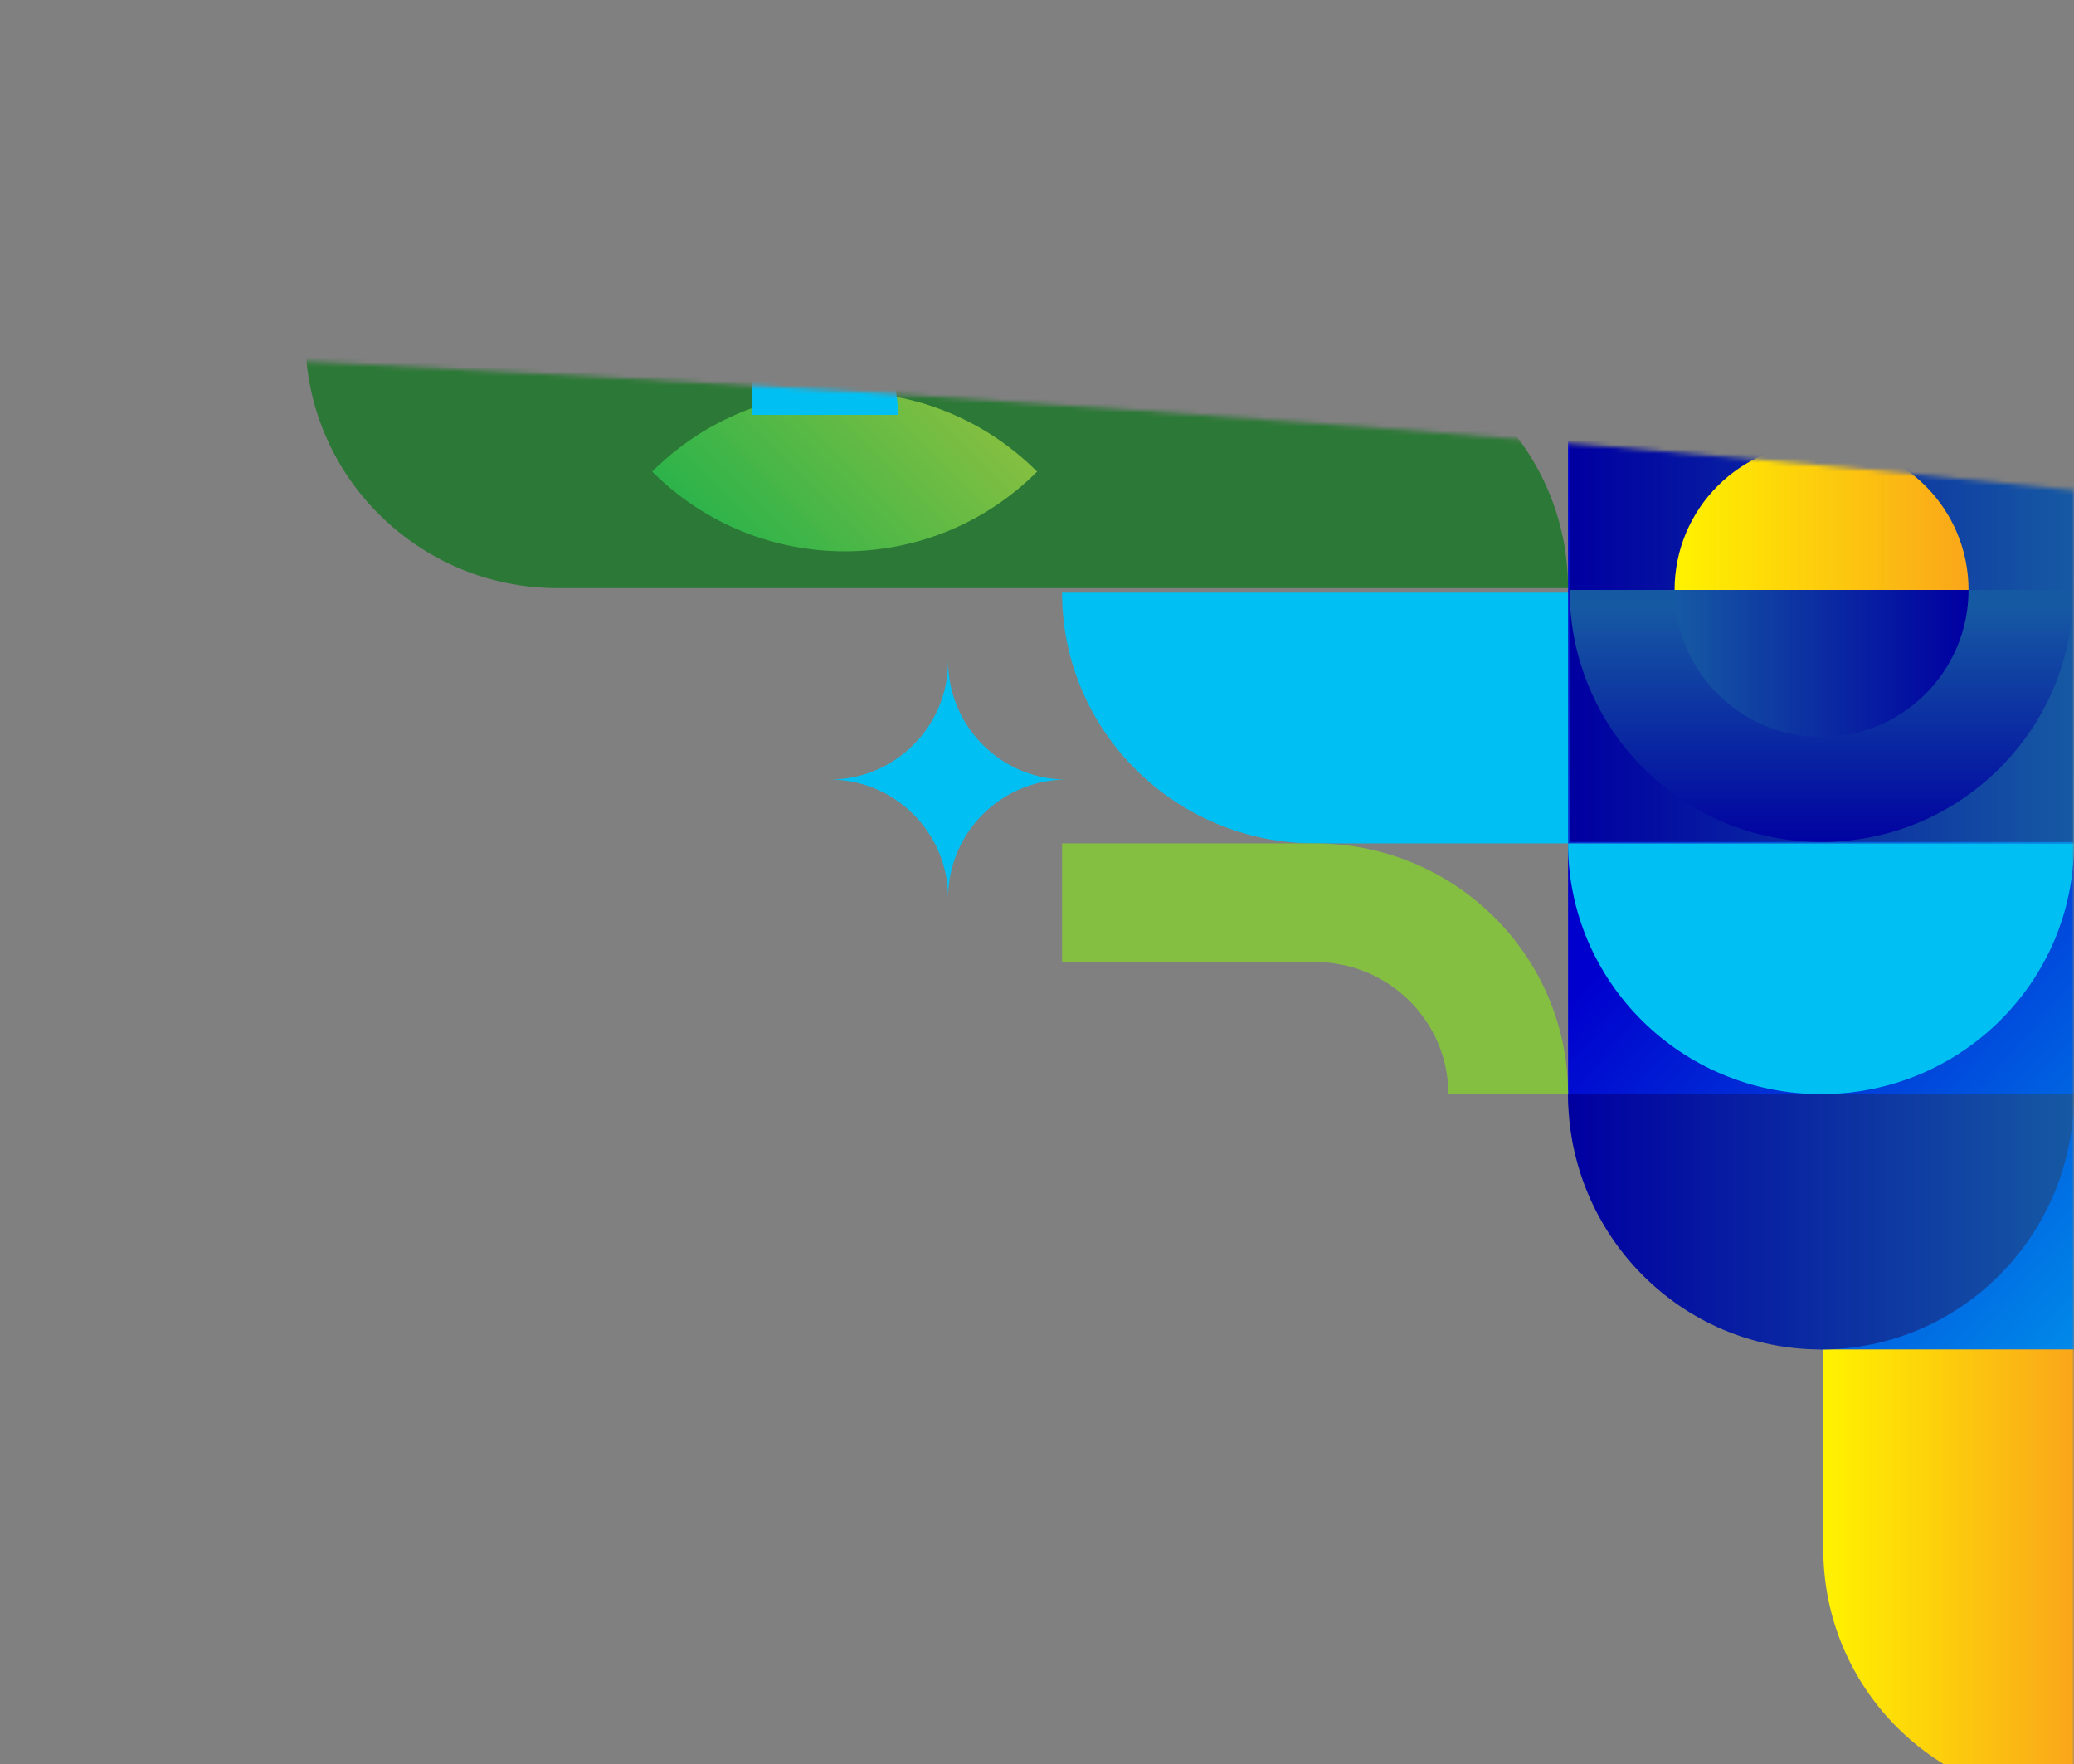 <svg width="455" height="387" viewBox="0 0 455 387" fill="none" xmlns="http://www.w3.org/2000/svg">
<rect x="0" y="0" width="455" height="387" fill="#808080" stroke="none"/>
<g clip-path="url(#clip0_387_2116)">
<mask id="mask0_387_2116" style="mask-type:alpha" maskUnits="userSpaceOnUse" x="-1464" y="65" width="1919" height="383">
<path fill-rule="evenodd" clip-rule="evenodd" d="M-1464 107.391L-1464 448H455V107.5C-69.603 53.245 -939.756 50.199 -1464 107.391Z" fill="#D9D9D9"/>
</mask>
<g mask="url(#mask0_387_2116)">
<path d="M344 185L344 74L455 74L455 185L344 185Z" fill="url(#paint0_linear_387_2116)"/>
<path d="M344.006 185L344.006 238.698C344.006 270.328 369.682 296 401.305 296L455 296L455 185L344 185L344.006 185Z" fill="url(#paint1_linear_387_2116)"/>
<path d="M233 130C233 160.354 257.87 185 288.5 185L344 185L344 130L233 130Z" fill="#00C0F3"/>
<path d="M400 296L400 339.794C400 370.262 424.646 395 455 395L455 296L400 296Z" fill="url(#paint2_linear_387_2116)"/>
<path d="M67 74C67 104.358 91.787 129 122.324 129L344 129C344 98.642 319.213 74 288.676 74L67 74Z" fill="#2C7836"/>
<path d="M233 185L233 211.02L288.5 211.02C304.646 211.02 317.744 223.988 317.744 240L344 240C344 224.811 337.786 211.067 327.741 201.107C317.696 191.164 303.821 185 288.5 185L233 185Z" fill="#84BF41"/>
<path d="M227.523 103.452C204.22 80.141 166.385 80.141 143.082 103.452C166.385 126.762 204.22 126.762 227.523 103.452Z" fill="url(#paint3_linear_387_2116)"/>
<path d="M344.354 74.118L454.887 74.118L454.887 184.688L344.354 184.688L344.354 74.118Z" fill="url(#paint4_linear_387_2116)"/>
<path d="M344.354 129.403C344.354 159.935 369.098 184.688 399.62 184.688C430.142 184.688 454.887 159.935 454.887 129.403L344.354 129.403Z" fill="url(#paint5_linear_387_2116)"/>
<path d="M431.865 129.403C431.865 111.587 417.43 97.147 399.62 97.147C381.81 97.147 367.375 111.587 367.375 129.403L431.865 129.403Z" fill="url(#paint6_linear_387_2116)"/>
<path d="M367.375 129.403C367.375 147.219 381.81 161.659 399.62 161.659C417.43 161.659 431.865 147.219 431.865 129.403L367.381 129.403L367.375 129.403Z" fill="url(#paint7_linear_387_2116)"/>
<path d="M399.5 240L344 240C344 270.927 368.849 296 399.5 296C430.151 296 455 270.927 455 240L399.5 240Z" fill="url(#paint8_linear_387_2116)"/>
<path d="M455 185L399.5 185L344 185C344 215.375 368.849 240 399.5 240C430.151 240 455 215.375 455 185Z" fill="#00C0F3"/>
<path d="M182 171C196.358 171 208 159.358 208 145C208 159.358 219.642 171 234 171C219.642 171 208 182.642 208 197C208 182.642 196.358 171 182 171Z" fill="#00C0F3"/>
<path d="M165.04 60C182.692 60 197 73.878 197 91H165L165.04 60Z" fill="#00C0F3"/>
</g>
</g>
<defs>
<linearGradient id="paint0_linear_387_2116" x1="357.845" y1="93.307" x2="521.112" y2="235.164" gradientUnits="userSpaceOnUse">
<stop stop-color="#0000CE"/>
<stop offset="1" stop-color="#00DFF9"/>
</linearGradient>
<linearGradient id="paint1_linear_387_2116" x1="365.565" y1="195.428" x2="528.84" y2="337.284" gradientUnits="userSpaceOnUse">
<stop stop-color="#0000CE"/>
<stop offset="1" stop-color="#00DFF9"/>
</linearGradient>
<linearGradient id="paint2_linear_387_2116" x1="455" y1="345.5" x2="400" y2="345.5" gradientUnits="userSpaceOnUse">
<stop stop-color="#FAA61A"/>
<stop offset="0.99" stop-color="#FFF200"/>
</linearGradient>
<linearGradient id="paint3_linear_387_2116" x1="164.192" y1="124.569" x2="206.427" y2="82.349" gradientUnits="userSpaceOnUse">
<stop stop-color="#2CB34A"/>
<stop offset="1" stop-color="#84BF41"/>
</linearGradient>
<linearGradient id="paint4_linear_387_2116" x1="454.887" y1="129.403" x2="344.354" y2="129.403" gradientUnits="userSpaceOnUse">
<stop stop-color="#1659A3"/>
<stop offset="0.99" stop-color="#0000A1"/>
</linearGradient>
<linearGradient id="paint5_linear_387_2116" x1="399.62" y1="133.131" x2="399.62" y2="186.824" gradientUnits="userSpaceOnUse">
<stop stop-color="#1659A3"/>
<stop offset="0.99" stop-color="#0000A1"/>
</linearGradient>
<linearGradient id="paint6_linear_387_2116" x1="431.865" y1="113.275" x2="367.375" y2="113.275" gradientUnits="userSpaceOnUse">
<stop stop-color="#FAA61A"/>
<stop offset="0.99" stop-color="#FFF200"/>
</linearGradient>
<linearGradient id="paint7_linear_387_2116" x1="367.381" y1="145.627" x2="431.865" y2="145.627" gradientUnits="userSpaceOnUse">
<stop stop-color="#1659A3"/>
<stop offset="0.99" stop-color="#0000A1"/>
</linearGradient>
<linearGradient id="paint8_linear_387_2116" x1="455" y1="268.003" x2="344" y2="268.003" gradientUnits="userSpaceOnUse">
<stop stop-color="#1659A3"/>
<stop offset="0.99" stop-color="#0000A1"/>
</linearGradient>
<clipPath id="clip0_387_2116">
<rect width="455" height="387" fill="white"/>
</clipPath>
</defs>
</svg>
